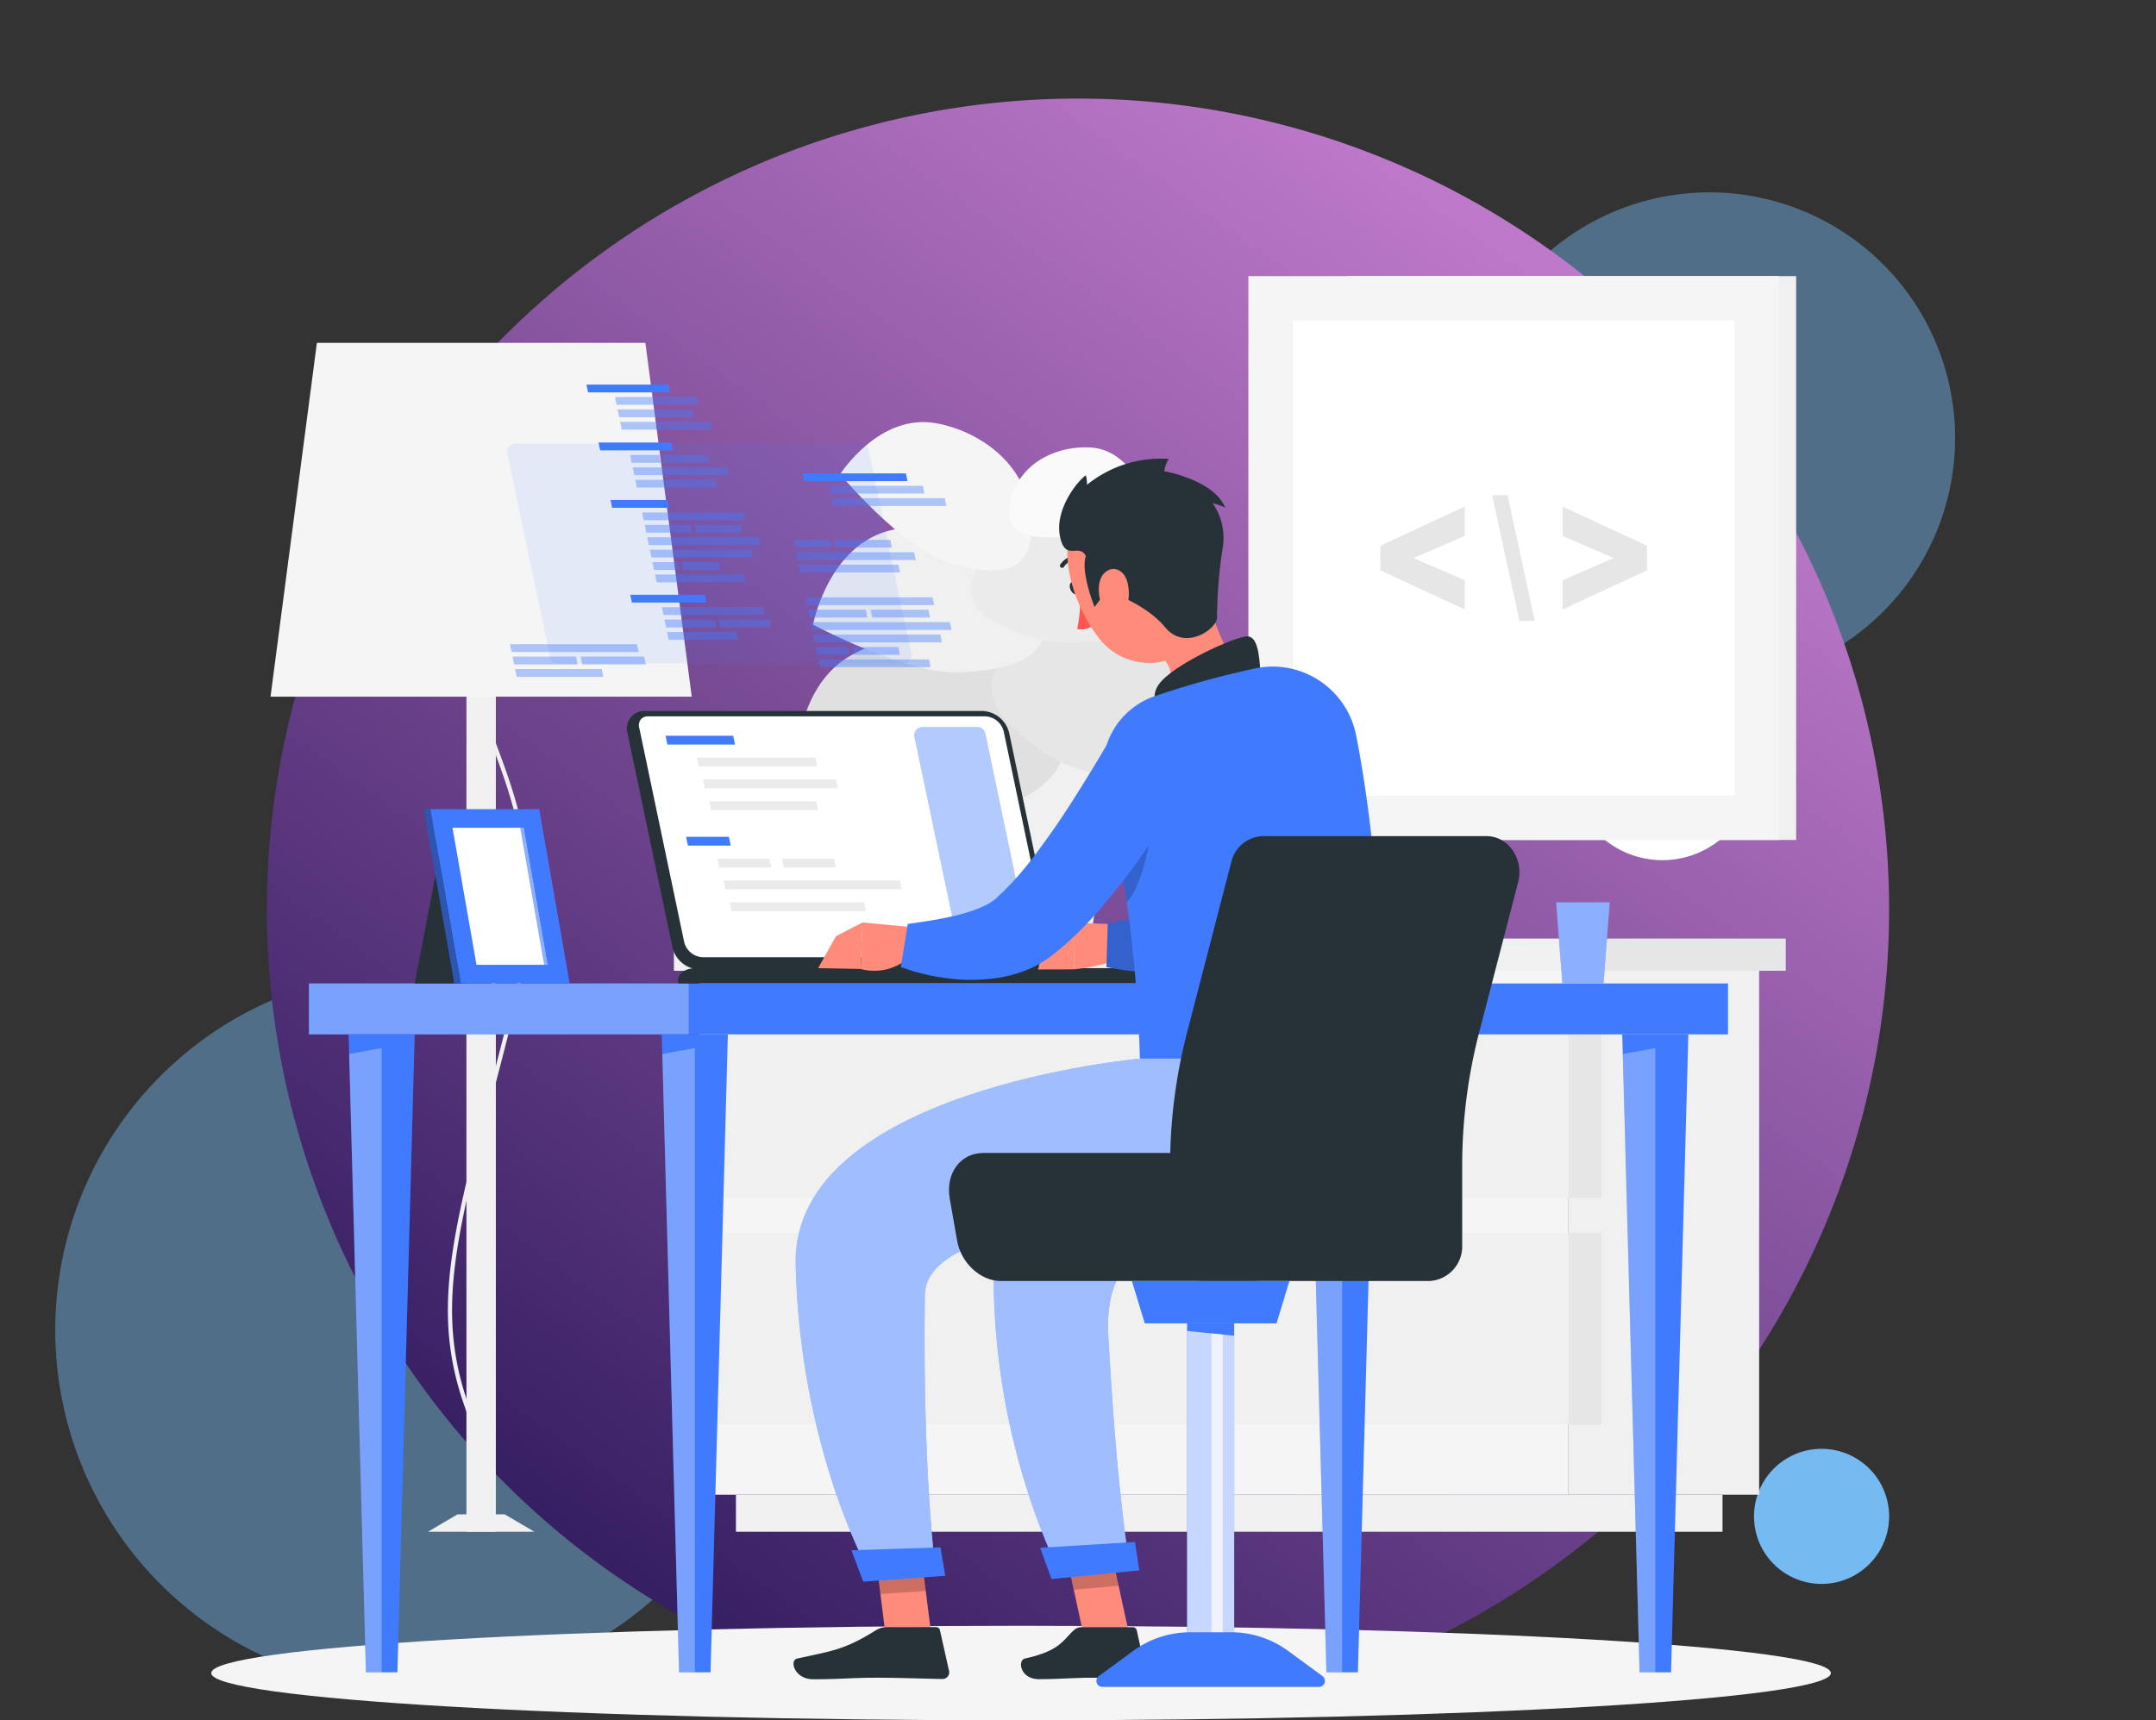 <svg xmlns="http://www.w3.org/2000/svg" xmlns:xlink="http://www.w3.org/1999/xlink" width="371.387" height="296.427" viewBox="0 0 371.387 296.427">
  <rect x="0" y="0" width="371.387" height="296.427" fill="#333333" stroke="none"/>
  <defs>
    <linearGradient id="linear-gradient" x1="0.814" y1="0.117" x2="0.236" y2="0.921" gradientUnits="objectBoundingBox">
      <stop offset="0" stop-color="#be79ca"/>
      <stop offset="1" stop-color="#371f63"/>
    </linearGradient>
    <clipPath id="clip-path">
      <path id="Unión_4" data-name="Unión 4" d="M128.744,296H25.413V237.072a139.784,139.784,0,0,1,0-160.735V0h174l-5.2,28.008a139.744,139.744,0,0,1-54.489,268.416Q134.182,296.425,128.744,296Z" transform="translate(-5980.414 -9017)" fill="#6e3dc6"/>
    </clipPath>
    <clipPath id="clip-path-2">
      <rect id="Rectángulo_402488" data-name="Rectángulo 402488" width="279" height="248.853" fill="none"/>
    </clipPath>
    <clipPath id="clip-path-3">
      <rect id="Rectángulo_402422" data-name="Rectángulo 402422" width="279" height="248.854" fill="none"/>
    </clipPath>
    <clipPath id="clip-path-6">
      <rect id="Rectángulo_402426" data-name="Rectángulo 402426" width="65.421" height="8.773" fill="none"/>
    </clipPath>
    <clipPath id="clip-path-8">
      <rect id="Rectángulo_402428" data-name="Rectángulo 402428" width="5.602" height="107.559" fill="none"/>
    </clipPath>
    <clipPath id="clip-path-15">
      <rect id="Rectángulo_402435" data-name="Rectángulo 402435" width="19.628" height="37.855" fill="none"/>
    </clipPath>
    <clipPath id="clip-path-16">
      <rect id="Rectángulo_402436" data-name="Rectángulo 402436" width="69.623" height="37.855" fill="none"/>
    </clipPath>
    <clipPath id="clip-path-17">
      <rect id="Rectángulo_402437" data-name="Rectángulo 402437" width="5.287" height="1.343" fill="none"/>
    </clipPath>
    <clipPath id="clip-path-18">
      <rect id="Rectángulo_402438" data-name="Rectángulo 402438" width="7.995" height="1.343" fill="none"/>
    </clipPath>
    <clipPath id="clip-path-19">
      <rect id="Rectángulo_402439" data-name="Rectángulo 402439" width="16.536" height="1.342" fill="none"/>
    </clipPath>
    <clipPath id="clip-path-20">
      <rect id="Rectángulo_402440" data-name="Rectángulo 402440" width="14.021" height="1.342" fill="none"/>
    </clipPath>
    <clipPath id="clip-path-21">
      <rect id="Rectángulo_402441" data-name="Rectángulo 402441" width="9.027" height="1.343" fill="none"/>
    </clipPath>
    <clipPath id="clip-path-22">
      <rect id="Rectángulo_402442" data-name="Rectángulo 402442" width="12.196" height="1.343" fill="none"/>
    </clipPath>
    <clipPath id="clip-path-24">
      <rect id="Rectángulo_402444" data-name="Rectángulo 402444" width="17.774" height="1.343" fill="none"/>
    </clipPath>
    <clipPath id="clip-path-25">
      <rect id="Rectángulo_402445" data-name="Rectángulo 402445" width="15.846" height="1.342" fill="none"/>
    </clipPath>
    <clipPath id="clip-path-26">
      <rect id="Rectángulo_402446" data-name="Rectángulo 402446" width="13.178" height="1.343" fill="none"/>
    </clipPath>
    <clipPath id="clip-path-27">
      <rect id="Rectángulo_402447" data-name="Rectángulo 402447" width="14.485" height="1.343" fill="none"/>
    </clipPath>
    <clipPath id="clip-path-28">
      <rect id="Rectángulo_402448" data-name="Rectángulo 402448" width="19.451" height="1.343" fill="none"/>
    </clipPath>
    <clipPath id="clip-path-29">
      <rect id="Rectángulo_402449" data-name="Rectángulo 402449" width="8.222" height="1.342" fill="none"/>
    </clipPath>
    <clipPath id="clip-path-32">
      <rect id="Rectángulo_402452" data-name="Rectángulo 402452" width="15.51" height="1.343" fill="none"/>
    </clipPath>
    <clipPath id="clip-path-33">
      <rect id="Rectángulo_402453" data-name="Rectángulo 402453" width="4.708" height="1.343" fill="none"/>
    </clipPath>
    <clipPath id="clip-path-34">
      <rect id="Rectángulo_402454" data-name="Rectángulo 402454" width="6.601" height="1.343" fill="none"/>
    </clipPath>
    <clipPath id="clip-path-36">
      <rect id="Rectángulo_402456" data-name="Rectángulo 402456" width="6.548" height="1.342" fill="none"/>
    </clipPath>
    <clipPath id="clip-path-37">
      <rect id="Rectángulo_402457" data-name="Rectángulo 402457" width="9.938" height="1.342" fill="none"/>
    </clipPath>
    <clipPath id="clip-path-38">
      <rect id="Rectángulo_402458" data-name="Rectángulo 402458" width="20.632" height="1.343" fill="none"/>
    </clipPath>
    <clipPath id="clip-path-39">
      <rect id="Rectángulo_402459" data-name="Rectángulo 402459" width="17.483" height="1.343" fill="none"/>
    </clipPath>
    <clipPath id="clip-path-40">
      <rect id="Rectángulo_402460" data-name="Rectángulo 402460" width="19.769" height="1.343" fill="none"/>
    </clipPath>
    <clipPath id="clip-path-41">
      <rect id="Rectángulo_402461" data-name="Rectángulo 402461" width="16.427" height="1.342" fill="none"/>
    </clipPath>
    <clipPath id="clip-path-42">
      <rect id="Rectángulo_402462" data-name="Rectángulo 402462" width="24.281" height="1.343" fill="none"/>
    </clipPath>
    <clipPath id="clip-path-43">
      <rect id="Rectángulo_402463" data-name="Rectángulo 402463" width="10.223" height="1.343" fill="none"/>
    </clipPath>
    <clipPath id="clip-path-45">
      <rect id="Rectángulo_402465" data-name="Rectángulo 402465" width="22.182" height="1.343" fill="none"/>
    </clipPath>
    <clipPath id="clip-path-46">
      <rect id="Rectángulo_402466" data-name="Rectángulo 402466" width="19.347" height="1.342" fill="none"/>
    </clipPath>
    <clipPath id="clip-path-47">
      <rect id="Rectángulo_402467" data-name="Rectángulo 402467" width="5.824" height="1.342" fill="none"/>
    </clipPath>
    <clipPath id="clip-path-48">
      <rect id="Rectángulo_402468" data-name="Rectángulo 402468" width="8.194" height="1.342" fill="none"/>
    </clipPath>
    <clipPath id="clip-path-50">
      <rect id="Rectángulo_402470" data-name="Rectángulo 402470" width="15.199" height="1.343" fill="none"/>
    </clipPath>
    <clipPath id="clip-path-51">
      <rect id="Rectángulo_402471" data-name="Rectángulo 402471" width="11.231" height="1.343" fill="none"/>
    </clipPath>
    <clipPath id="clip-path-54">
      <rect id="Rectángulo_402474" data-name="Rectángulo 402474" width="9.237" height="13.975" fill="none"/>
    </clipPath>
    <clipPath id="clip-path-55">
      <rect id="Rectángulo_402475" data-name="Rectángulo 402475" width="6.359" height="30.028" fill="none"/>
    </clipPath>
    <clipPath id="clip-path-56">
      <rect id="Rectángulo_402476" data-name="Rectángulo 402476" width="4.708" height="23.608" fill="none"/>
    </clipPath>
    <clipPath id="clip-path-58">
      <rect id="Rectángulo_402478" data-name="Rectángulo 402478" width="42.252" height="43.207" fill="none"/>
    </clipPath>
    <clipPath id="clip-path-59">
      <rect id="Rectángulo_402479" data-name="Rectángulo 402479" width="5.519" height="14.621" fill="none"/>
    </clipPath>
    <clipPath id="clip-path-60">
      <rect id="Rectángulo_402480" data-name="Rectángulo 402480" width="9.924" height="10.1" fill="none"/>
    </clipPath>
    <clipPath id="clip-path-61">
      <rect id="Rectángulo_402481" data-name="Rectángulo 402481" width="69.109" height="88.732" fill="none"/>
    </clipPath>
    <clipPath id="clip-path-62">
      <rect id="Rectángulo_402482" data-name="Rectángulo 402482" width="9.065" height="9.935" fill="none"/>
    </clipPath>
    <clipPath id="clip-path-63">
      <rect id="Rectángulo_402483" data-name="Rectángulo 402483" width="97.099" height="87.845" fill="none"/>
    </clipPath>
    <clipPath id="clip-path-64">
      <rect id="Rectángulo_402485" data-name="Rectángulo 402485" width="8.111" height="52.955" fill="none"/>
    </clipPath>
    <clipPath id="clip-path-65">
      <rect id="Rectángulo_402486" data-name="Rectángulo 402486" width="1.938" height="52.528" fill="none"/>
    </clipPath>
  </defs>
  <g id="Grupo_1102809" data-name="Grupo 1102809" transform="translate(-942.618 -11510.137)">
    <g id="Grupo_1102723" data-name="Grupo 1102723" transform="translate(0 3834.138)">
      <g id="Grupo_1101315" data-name="Grupo 1101315" transform="translate(13641.005 20302)">
        <path id="Trazado_145968" data-name="Trazado 145968" d="M61.939,0a61.939,61.939,0,1,0,61.939,61.939A61.939,61.939,0,0,0,61.939,0Z" transform="translate(-12688.868 -12458.757)" fill="#75baf1" opacity="0.444"/>
        <path id="Trazado_145969" data-name="Trazado 145969" d="M42.323,0A42.323,42.323,0,1,0,84.647,42.323,42.323,42.323,0,0,0,42.323,0Z" transform="translate(-12446.252 -12592.855)" fill="#75baf1" opacity="0.444"/>
        <rect id="Rectángulo_34812" data-name="Rectángulo 34812" width="371.387" height="278.54" transform="translate(-12698.387 -12608.565)" fill="none"/>
        <path id="Trazado_145967" data-name="Trazado 145967" d="M139.721,0A139.72,139.72,0,1,0,279.441,139.72,139.721,139.721,0,0,0,139.721,0Z" transform="translate(-12652.414 -12609.016)" fill="url(#linear-gradient)"/>
        <path id="Trazado_145971" data-name="Trazado 145971" d="M11.637,0A11.637,11.637,0,1,0,23.273,11.637,11.637,11.637,0,0,0,11.637,0Z" transform="translate(-12396.246 -12376.358)" fill="#75baf1"/>
        <path id="Elipse_4044" data-name="Elipse 4044" d="M15.781,4.265A11.516,11.516,0,1,1,4.265,15.781,11.529,11.529,0,0,1,15.781,4.265m0-4.265A15.781,15.781,0,1,0,31.562,15.781,15.781,15.781,0,0,0,15.781,0Z" transform="translate(-12427.809 -12509.35)" fill="#fff"/>
      </g>
      <g id="Grupo_1102267" data-name="Grupo 1102267" transform="translate(979.001 7723.573)">
        <g id="Grupo_1102266" data-name="Grupo 1102266" clip-path="url(#clip-path-2)">
          <rect id="Rectángulo_402409" data-name="Rectángulo 402409" width="32.846" height="90.276" transform="translate(233.795 119.699)" fill="#f0f0f0"/>
          <rect id="Rectángulo_402410" data-name="Rectángulo 402410" width="169.947" height="6.384" transform="translate(90.387 209.975)" fill="#f0f0f0"/>
          <rect id="Rectángulo_402411" data-name="Rectángulo 402411" width="149.715" height="90.276" transform="translate(84.08 119.699)" fill="#f5f5f5"/>
          <rect id="Rectángulo_402412" data-name="Rectángulo 402412" width="150.29" height="33.043" transform="translate(84.08 125.81)" fill="#f0f0f0"/>
          <rect id="Rectángulo_402413" data-name="Rectángulo 402413" width="150.29" height="33.043" transform="translate(84.08 164.879)" fill="#f0f0f0"/>
          <rect id="Rectángulo_402414" data-name="Rectángulo 402414" width="5.682" height="33.043" transform="translate(233.795 125.81)" fill="#e6e6e6"/>
          <rect id="Rectángulo_402415" data-name="Rectángulo 402415" width="5.682" height="33.043" transform="translate(233.795 164.879)" fill="#e6e6e6"/>
          <rect id="Rectángulo_402416" data-name="Rectángulo 402416" width="154.091" height="5.554" transform="translate(79.704 114.145)" fill="#f0f0f0"/>
          <rect id="Rectángulo_402417" data-name="Rectángulo 402417" width="37.436" height="5.554" transform="translate(233.795 114.145)" fill="#e6e6e6"/>
          <rect id="Rectángulo_402418" data-name="Rectángulo 402418" width="77.296" height="97.161" transform="translate(195.722)" fill="#f0f0f0"/>
          <rect id="Rectángulo_402419" data-name="Rectángulo 402419" width="91.397" height="97.161" transform="translate(178.659)" fill="#f5f5f5"/>
          <rect id="Rectángulo_402420" data-name="Rectángulo 402420" width="76.084" height="81.848" transform="translate(186.316 7.656)" fill="#fff"/>
          <path id="Trazado_876692" data-name="Trazado 876692" d="M323.541,72.922l14.541-6.741V61.939l-14.541-6.752v5.076l8.837,3.806-8.837,3.808Z" transform="translate(-90.758 -15.481)" fill="#e6e6e6"/>
          <path id="Trazado_876693" data-name="Trazado 876693" d="M309.327,52.466H306.67l4.708,21.665h2.632Z" transform="translate(-86.026 -14.717)" fill="#e6e6e6"/>
          <path id="Trazado_876694" data-name="Trazado 876694" d="M294.453,67.877l-8.837-3.808,8.837-3.807V55.187l-14.541,6.752v4.242l14.541,6.741Z" transform="translate(-78.52 -15.481)" fill="#e6e6e6"/>
          <rect id="Rectángulo_402421" data-name="Rectángulo 402421" width="5.067" height="164.888" transform="translate(43.963 51.47)" fill="#f0f0f0"/>
          <g id="Grupo_1102086" data-name="Grupo 1102086" transform="translate(0 -0.001)">
            <g id="Grupo_1102085" data-name="Grupo 1102085" clip-path="url(#clip-path-3)">
              <path id="Trazado_876695" data-name="Trazado 876695" d="M58.806,238.4l-.137-.707a4.013,4.013,0,0,0,2.393-2.094c1.317-2.333,2.118-7.3-1.545-17.722-5.643-16.054-2.275-29.01,4.436-54.823,1.168-4.5,2.494-9.592,3.869-15.093,5.157-20.626.386-33.42-3.446-43.7C61.4,96.285,59.05,89.981,62.058,82.68l.664.274c-2.9,7.04-.594,13.226,2.328,21.059,3.867,10.373,8.68,23.282,3.47,44.124-1.376,5.5-2.7,10.6-3.871,15.1-6.674,25.671-10.024,38.556-4.453,54.4,3.766,10.717,2.879,15.895,1.471,18.352a4.681,4.681,0,0,1-2.861,2.41" transform="translate(-15.894 -23.192)" fill="#f0f0f0"/>
              <path id="Trazado_876696" data-name="Trazado 876696" d="M51.881,299.543H70.218l-5.1-3h-8.14Z" transform="translate(-14.553 -83.183)" fill="#f0f0f0"/>
              <path id="Trazado_876697" data-name="Trazado 876697" d="M14.2,76.952H86.757l-7.984-60.97H22.188Z" transform="translate(-3.984 -4.482)" fill="#f5f5f5"/>
              <path id="Trazado_876698" data-name="Trazado 876698" d="M163.768,114.692H202.5l-5.1,31.626H168.867Z" transform="translate(-45.94 -32.172)" fill="#f0f0f0"/>
              <path id="Trazado_876699" data-name="Trazado 876699" d="M172.626,116.944c10.561-3.823,18.653-9.563,9.6-21.177S159.15,84.2,149.7,89.342c-12.046,6.554-9.631,25.508-9.631,25.508s22,5.917,32.557,2.094" transform="translate(-39.236 -24.134)" fill="#e0e0e0"/>
              <path id="Trazado_876700" data-name="Trazado 876700" d="M196.052,105.609c-8.082-5.5-13.811-11.873-4.434-18.591s20.937-3.274,27.886,2.968c8.857,7.957,3.746,21.923,3.746,21.923s-19.115-.8-27.2-6.3" transform="translate(-52.391 -23.382)" fill="#e6e6e6"/>
              <path id="Trazado_876701" data-name="Trazado 876701" d="M169.856,85.118c9.454-.573,17.382-3.039,12.905-13.28s-15.807-13.1-24.685-11.35c-11.317,2.235-13.984,16.394-13.984,16.394s16.309,8.809,25.763,8.235" transform="translate(-40.42 -16.832)" fill="#f0f0f0"/>
              <path id="Trazado_876702" data-name="Trazado 876702" d="M192.317,78.539c-7.864-2.528-14.029-6.325-8.034-14.01s16.188-7.655,23.311-4.254c9.079,4.335,8.271,16.875,8.271,16.875s-15.685,3.918-23.549,1.389" transform="translate(-51.02 -16.295)" fill="#ebebeb"/>
              <path id="Trazado_876703" data-name="Trazado 876703" d="M168.8,58.933c7.845,2.587,15.064,3.148,14.742-6.594S174.963,36.621,167.2,35.175c-9.89-1.843-16.621,8.769-16.621,8.769s10.371,12.4,18.216,14.988" transform="translate(-42.241 -9.806)" fill="#f5f5f5"/>
              <path id="Trazado_876704" data-name="Trazado 876704" d="M200.059,56.448c-5.616.383-10.476-.466-8.619-6.843s8.318-8.927,13.684-8.571c6.841.454,9.491,8.6,9.491,8.6s-8.941,6.435-14.557,6.818" transform="translate(-53.589 -11.501)" fill="#fafafa"/>
            </g>
          </g>
          <g id="Grupo_1102088" data-name="Grupo 1102088" transform="translate(0 -0.001)">
            <g id="Grupo_1102087" data-name="Grupo 1102087" clip-path="url(#clip-path-3)">
              <path id="Trazado_876705" data-name="Trazado 876705" d="M279,331.378c0,4.5-62.456,8.147-139.5,8.147S0,335.877,0,331.378s62.456-8.147,139.5-8.147S279,326.879,279,331.378" transform="translate(0 -90.671)" fill="#f5f5f5"/>
            </g>
          </g>
          <rect id="Rectángulo_402424" data-name="Rectángulo 402424" width="244.447" height="8.773" transform="translate(16.835 121.881)" fill="#407bff"/>
          <g id="Grupo_1102093" data-name="Grupo 1102093" transform="translate(0 -0.001)">
            <g id="Grupo_1102092" data-name="Grupo 1102092" clip-path="url(#clip-path-3)">
              <g id="Grupo_1102091" data-name="Grupo 1102091" transform="translate(16.835 121.882)" opacity="0.3">
                <g id="Grupo_1102090" data-name="Grupo 1102090">
                  <g id="Grupo_1102089" data-name="Grupo 1102089" clip-path="url(#clip-path-6)">
                    <rect id="Rectángulo_402425" data-name="Rectángulo 402425" width="65.421" height="8.773" transform="translate(0)" fill="#fff"/>
                  </g>
                </g>
              </g>
            </g>
          </g>
          <path id="Trazado_876706" data-name="Trazado 876706" d="M113.562,181.594h-5.694l2.982,109.921h5.423l2.982-109.921Z" transform="translate(-30.259 -50.94)" fill="#407bff"/>
          <g id="Grupo_1102098" data-name="Grupo 1102098" transform="translate(0 -0.001)">
            <g id="Grupo_1102097" data-name="Grupo 1102097" clip-path="url(#clip-path-3)">
              <g id="Grupo_1102096" data-name="Grupo 1102096" transform="translate(77.701 133.016)" opacity="0.3">
                <g id="Grupo_1102095" data-name="Grupo 1102095">
                  <g id="Grupo_1102094" data-name="Grupo 1102094" clip-path="url(#clip-path-8)">
                    <path id="Trazado_876707" data-name="Trazado 876707" d="M110.886,292.435H113.6V184.877L108,185.9Z" transform="translate(-107.996 -184.876)" fill="#fff"/>
                  </g>
                </g>
              </g>
            </g>
          </g>
          <path id="Trazado_876708" data-name="Trazado 876708" d="M38.588,181.594H32.894l2.982,109.921H41.3l2.982-109.921Z" transform="translate(-9.227 -50.94)" fill="#407bff"/>
          <g id="Grupo_1102103" data-name="Grupo 1102103" transform="translate(0 -0.001)">
            <g id="Grupo_1102102" data-name="Grupo 1102102" clip-path="url(#clip-path-3)">
              <g id="Grupo_1102101" data-name="Grupo 1102101" transform="translate(23.759 133.016)" opacity="0.3">
                <g id="Grupo_1102100" data-name="Grupo 1102100">
                  <g id="Grupo_1102099" data-name="Grupo 1102099" clip-path="url(#clip-path-8)">
                    <path id="Trazado_876709" data-name="Trazado 876709" d="M35.912,292.435h2.712V184.877l-5.6,1.024Z" transform="translate(-33.022 -184.876)" fill="#fff"/>
                  </g>
                </g>
              </g>
            </g>
          </g>
          <path id="Trazado_876710" data-name="Trazado 876710" d="M343.523,181.594h-5.694l2.982,109.921h5.423l2.982-109.921Z" transform="translate(-94.767 -50.94)" fill="#407bff"/>
          <g id="Grupo_1102108" data-name="Grupo 1102108" transform="translate(0 -0.001)">
            <g id="Grupo_1102107" data-name="Grupo 1102107" clip-path="url(#clip-path-3)">
              <g id="Grupo_1102106" data-name="Grupo 1102106" transform="translate(243.155 133.016)" opacity="0.3">
                <g id="Grupo_1102105" data-name="Grupo 1102105">
                  <g id="Grupo_1102104" data-name="Grupo 1102104" clip-path="url(#clip-path-8)">
                    <path id="Trazado_876711" data-name="Trazado 876711" d="M340.847,292.435h2.712V184.877l-5.6,1.024Z" transform="translate(-337.957 -184.876)" fill="#fff"/>
                  </g>
                </g>
              </g>
            </g>
          </g>
          <path id="Trazado_876712" data-name="Trazado 876712" d="M268.55,181.594h-5.694l2.982,109.921h5.423l2.982-109.921Z" transform="translate(-73.735 -50.94)" fill="#407bff"/>
          <g id="Grupo_1102239" data-name="Grupo 1102239" transform="translate(0 -0.001)">
            <g id="Grupo_1102238" data-name="Grupo 1102238" clip-path="url(#clip-path-3)">
              <g id="Grupo_1102111" data-name="Grupo 1102111" transform="translate(189.213 133.016)" opacity="0.3">
                <g id="Grupo_1102110" data-name="Grupo 1102110">
                  <g id="Grupo_1102109" data-name="Grupo 1102109" clip-path="url(#clip-path-8)">
                    <path id="Trazado_876713" data-name="Trazado 876713" d="M265.874,292.435h2.712V184.877l-5.6,1.024Z" transform="translate(-262.984 -184.876)" fill="#fff"/>
                  </g>
                </g>
              </g>
              <path id="Trazado_876714" data-name="Trazado 876714" d="M160.793,104.145H102.633a3,3,0,0,0-3,3.8l7.746,36.945a4.946,4.946,0,0,0,4.592,3.8H170.13a3,3,0,0,0,3-3.8l-7.746-36.945a4.946,4.946,0,0,0-4.592-3.8" transform="translate(-27.926 -29.214)" fill="#263238"/>
              <path id="Trazado_876715" data-name="Trazado 876715" d="M113.31,146.936a3.443,3.443,0,0,1-3.105-2.589L102.458,107.4a1.692,1.692,0,0,1,.269-1.441,1.553,1.553,0,0,1,1.245-.525h58.159a3.446,3.446,0,0,1,3.107,2.589l7.745,36.945a1.7,1.7,0,0,1-.269,1.441,1.537,1.537,0,0,1-1.245.525Z" transform="translate(-28.727 -29.576)" fill="#fff"/>
              <g id="Grupo_1102114" data-name="Grupo 1102114" transform="translate(121.095 77.683)" opacity="0.4">
                <g id="Grupo_1102113" data-name="Grupo 1102113">
                  <g id="Grupo_1102112" data-name="Grupo 1102112" clip-path="url(#clip-path-15)">
                    <path id="Trazado_876716" data-name="Trazado 876716" d="M175.678,144.69l-7.339-35a1.426,1.426,0,0,1,1.4-1.718h9.437a1.426,1.426,0,0,1,1.4,1.133l7.339,35a1.426,1.426,0,0,1-1.4,1.718h-9.437a1.425,1.425,0,0,1-1.4-1.133" transform="translate(-168.308 -107.969)" fill="#407bff"/>
                  </g>
                </g>
              </g>
              <path id="Trazado_876717" data-name="Trazado 876717" d="M109.088,111.6l-.318-1.518h11.655l.318,1.518Z" transform="translate(-30.512 -30.878)" fill="#407bff"/>
              <path id="Trazado_876718" data-name="Trazado 876718" d="M116.565,116.831l-.318-1.518h20.43l.319,1.518Z" transform="translate(-32.609 -32.347)" fill="#ebebeb"/>
              <path id="Trazado_876719" data-name="Trazado 876719" d="M118.061,122.066l-.318-1.518h22.9l.318,1.518Z" transform="translate(-33.029 -33.815)" fill="#ebebeb"/>
              <path id="Trazado_876720" data-name="Trazado 876720" d="M119.556,127.3l-.318-1.518h18.437l.319,1.518Z" transform="translate(-33.448 -35.283)" fill="#ebebeb"/>
              <path id="Trazado_876721" data-name="Trazado 876721" d="M114.01,135.794l-.319-1.518h7.373l.318,1.518Z" transform="translate(-31.892 -37.666)" fill="#407bff"/>
              <path id="Trazado_876722" data-name="Trazado 876722" d="M121.487,141.028l-.318-1.518h8.983l.318,1.518Z" transform="translate(-33.99 -39.134)" fill="#ebebeb"/>
              <path id="Trazado_876723" data-name="Trazado 876723" d="M136.963,141.028l-.318-1.518h8.983l.318,1.518Z" transform="translate(-38.331 -39.134)" fill="#ebebeb"/>
              <path id="Trazado_876724" data-name="Trazado 876724" d="M122.983,146.262l-.318-1.518h30.363l.318,1.518Z" transform="translate(-34.409 -40.602)" fill="#ebebeb"/>
              <path id="Trazado_876725" data-name="Trazado 876725" d="M124.478,151.5l-.318-1.518h23.15l.319,1.518Z" transform="translate(-34.829 -42.071)" fill="#ebebeb"/>
              <path id="Trazado_876726" data-name="Trazado 876726" d="M191.371,165.737H114.843c-2.087,0-3.438,1.186-3,2.636h84.12c-.437-1.45-2.5-2.636-4.592-2.636" transform="translate(-31.351 -46.491)" fill="#263238"/>
              <g id="Grupo_1102117" data-name="Grupo 1102117" transform="translate(50.978 28.868)" opacity="0.1">
                <g id="Grupo_1102116" data-name="Grupo 1102116">
                  <g id="Grupo_1102115" data-name="Grupo 1102115" clip-path="url(#clip-path-16)">
                    <path id="Trazado_876727" data-name="Trazado 876727" d="M78.223,76.844l-7.339-35a1.426,1.426,0,0,1,1.4-1.718h59.432a1.425,1.425,0,0,1,1.4,1.132l7.339,35a1.425,1.425,0,0,1-1.4,1.718H79.618a1.425,1.425,0,0,1-1.4-1.133" transform="translate(-70.853 -40.122)" fill="#407bff"/>
                  </g>
                </g>
              </g>
              <path id="Trazado_876728" data-name="Trazado 876728" d="M105.485,41.2H93.011l-.28-1.343h12.474Z" transform="translate(-26.013 -11.181)" fill="#407bff"/>
              <g id="Grupo_1102120" data-name="Grupo 1102120" transform="translate(72.157 30.82)" opacity="0.4">
                <g id="Grupo_1102119" data-name="Grupo 1102119">
                  <g id="Grupo_1102118" data-name="Grupo 1102118" clip-path="url(#clip-path-17)">
                    <path id="Trazado_876729" data-name="Trazado 876729" d="M105.577,44.177H100.57l-.28-1.343H105.3Z" transform="translate(-100.29 -42.835)" fill="#407bff"/>
                  </g>
                </g>
              </g>
              <g id="Grupo_1102123" data-name="Grupo 1102123" transform="translate(77.781 30.82)" opacity="0.4">
                <g id="Grupo_1102122" data-name="Grupo 1102122">
                  <g id="Grupo_1102121" data-name="Grupo 1102121" clip-path="url(#clip-path-18)">
                    <path id="Trazado_876730" data-name="Trazado 876730" d="M116.1,44.177h-7.715l-.28-1.343h7.715Z" transform="translate(-108.107 -42.835)" fill="#407bff"/>
                  </g>
                </g>
              </g>
              <g id="Grupo_1102126" data-name="Grupo 1102126" transform="translate(72.603 32.96)" opacity="0.4">
                <g id="Grupo_1102125" data-name="Grupo 1102125">
                  <g id="Grupo_1102124" data-name="Grupo 1102124" clip-path="url(#clip-path-19)">
                    <path id="Trazado_876731" data-name="Trazado 876731" d="M117.446,47.152H101.19l-.28-1.343h16.256Z" transform="translate(-100.91 -45.81)" fill="#407bff"/>
                  </g>
                </g>
              </g>
              <g id="Grupo_1102129" data-name="Grupo 1102129" transform="translate(73.049 35.101)" opacity="0.4">
                <g id="Grupo_1102128" data-name="Grupo 1102128">
                  <g id="Grupo_1102127" data-name="Grupo 1102127" clip-path="url(#clip-path-20)">
                    <path id="Trazado_876732" data-name="Trazado 876732" d="M115.551,50.127H101.81l-.28-1.343h13.741Z" transform="translate(-101.53 -48.785)" fill="#407bff"/>
                  </g>
                </g>
              </g>
              <g id="Grupo_1102132" data-name="Grupo 1102132" transform="translate(87.439 59.188)" opacity="0.4">
                <g id="Grupo_1102131" data-name="Grupo 1102131">
                  <g id="Grupo_1102130" data-name="Grupo 1102130" clip-path="url(#clip-path-21)">
                    <path id="Trazado_876733" data-name="Trazado 876733" d="M130.277,82.264H121.53l.28,1.343h8.747Z" transform="translate(-121.53 -82.264)" fill="#407bff"/>
                  </g>
                </g>
              </g>
              <path id="Trazado_876734" data-name="Trazado 876734" d="M113.423,77.657H100.611l-.28-1.343h12.812Z" transform="translate(-28.144 -21.407)" fill="#407bff"/>
              <g id="Grupo_1102135" data-name="Grupo 1102135" transform="translate(78.517 61.329)" opacity="0.4">
                <g id="Grupo_1102134" data-name="Grupo 1102134">
                  <g id="Grupo_1102133" data-name="Grupo 1102133" clip-path="url(#clip-path-22)">
                    <path id="Trazado_876735" data-name="Trazado 876735" d="M121.046,85.239H109.13l.28,1.343h11.916Z" transform="translate(-109.13 -85.239)" fill="#407bff"/>
                  </g>
                </g>
              </g>
              <g id="Grupo_1102138" data-name="Grupo 1102138" transform="translate(78.071 59.188)" opacity="0.4">
                <g id="Grupo_1102137" data-name="Grupo 1102137">
                  <g id="Grupo_1102136" data-name="Grupo 1102136" clip-path="url(#clip-path-21)">
                    <path id="Trazado_876736" data-name="Trazado 876736" d="M117.257,82.264h-8.747l.28,1.343h8.747Z" transform="translate(-108.51 -82.264)" fill="#407bff"/>
                  </g>
                </g>
              </g>
              <g id="Grupo_1102141" data-name="Grupo 1102141" transform="translate(77.625 57.048)" opacity="0.4">
                <g id="Grupo_1102140" data-name="Grupo 1102140">
                  <g id="Grupo_1102139" data-name="Grupo 1102139" clip-path="url(#clip-path-24)">
                    <path id="Trazado_876737" data-name="Trazado 876737" d="M125.384,79.289H107.89l.28,1.343h17.494Z" transform="translate(-107.89 -79.289)" fill="#407bff"/>
                  </g>
                </g>
              </g>
              <path id="Trazado_876738" data-name="Trazado 876738" d="M104.237,27.325H90.118l-.28-1.343h14.119Z" transform="translate(-25.201 -7.288)" fill="#407bff"/>
              <g id="Grupo_1102144" data-name="Grupo 1102144" transform="translate(70.437 25.116)" opacity="0.4">
                <g id="Grupo_1102143" data-name="Grupo 1102143">
                  <g id="Grupo_1102142" data-name="Grupo 1102142" clip-path="url(#clip-path-25)">
                    <path id="Trazado_876739" data-name="Trazado 876739" d="M113.466,34.907H97.9l.28,1.343h15.566Z" transform="translate(-97.9 -34.907)" fill="#407bff"/>
                  </g>
                </g>
              </g>
              <g id="Grupo_1102147" data-name="Grupo 1102147" transform="translate(69.991 22.975)" opacity="0.4">
                <g id="Grupo_1102146" data-name="Grupo 1102146">
                  <g id="Grupo_1102145" data-name="Grupo 1102145" clip-path="url(#clip-path-26)">
                    <path id="Trazado_876740" data-name="Trazado 876740" d="M110.177,31.932H97.28l.28,1.343h12.9Z" transform="translate(-97.28 -31.932)" fill="#407bff"/>
                  </g>
                </g>
              </g>
              <g id="Grupo_1102150" data-name="Grupo 1102150" transform="translate(69.545 20.835)" opacity="0.4">
                <g id="Grupo_1102149" data-name="Grupo 1102149">
                  <g id="Grupo_1102148" data-name="Grupo 1102148" clip-path="url(#clip-path-27)">
                    <path id="Trazado_876741" data-name="Trazado 876741" d="M110.864,28.957H96.66l.28,1.343h14.2Z" transform="translate(-96.659 -28.957)" fill="#407bff"/>
                  </g>
                </g>
              </g>
              <path id="Trazado_876742" data-name="Trazado 876742" d="M105.691,54.967h-9.81L95.6,53.625h9.809Z" transform="translate(-26.818 -15.042)" fill="#407bff"/>
              <g id="Grupo_1102153" data-name="Grupo 1102153" transform="translate(75.114 45.004)" opacity="0.4">
                <g id="Grupo_1102152" data-name="Grupo 1102152">
                  <g id="Grupo_1102151" data-name="Grupo 1102151" clip-path="url(#clip-path-28)">
                    <path id="Trazado_876743" data-name="Trazado 876743" d="M123.571,62.549H104.4l.28,1.343h19.171Z" transform="translate(-104.4 -62.549)" fill="#407bff"/>
                  </g>
                </g>
              </g>
              <g id="Grupo_1102156" data-name="Grupo 1102156" transform="translate(74.668 42.864)" opacity="0.4">
                <g id="Grupo_1102155" data-name="Grupo 1102155">
                  <g id="Grupo_1102154" data-name="Grupo 1102154" clip-path="url(#clip-path-29)">
                    <path id="Trazado_876744" data-name="Trazado 876744" d="M111.722,59.575h-7.942l.28,1.343H112Z" transform="translate(-103.78 -59.575)" fill="#407bff"/>
                  </g>
                </g>
              </g>
              <g id="Grupo_1102159" data-name="Grupo 1102159" transform="translate(83.287 42.864)" opacity="0.4">
                <g id="Grupo_1102158" data-name="Grupo 1102158">
                  <g id="Grupo_1102157" data-name="Grupo 1102157" clip-path="url(#clip-path-29)">
                    <path id="Trazado_876745" data-name="Trazado 876745" d="M123.7,59.575h-7.942l.28,1.343h7.942Z" transform="translate(-115.76 -59.575)" fill="#407bff"/>
                  </g>
                </g>
              </g>
              <g id="Grupo_1102162" data-name="Grupo 1102162" transform="translate(74.222 40.723)" opacity="0.4">
                <g id="Grupo_1102161" data-name="Grupo 1102161">
                  <g id="Grupo_1102160" data-name="Grupo 1102160" clip-path="url(#clip-path-24)">
                    <path id="Trazado_876746" data-name="Trazado 876746" d="M120.654,56.6H103.16l.28,1.343h17.494Z" transform="translate(-103.16 -56.6)" fill="#407bff"/>
                  </g>
                </g>
              </g>
              <g id="Grupo_1102165" data-name="Grupo 1102165" transform="translate(76.452 51.425)" opacity="0.4">
                <g id="Grupo_1102164" data-name="Grupo 1102164">
                  <g id="Grupo_1102163" data-name="Grupo 1102163" clip-path="url(#clip-path-32)">
                    <path id="Trazado_876747" data-name="Trazado 876747" d="M121.49,71.474H106.261l.28,1.343H121.77Z" transform="translate(-106.26 -71.474)" fill="#407bff"/>
                  </g>
                </g>
              </g>
              <g id="Grupo_1102168" data-name="Grupo 1102168" transform="translate(76.006 49.285)" opacity="0.4">
                <g id="Grupo_1102167" data-name="Grupo 1102167">
                  <g id="Grupo_1102166" data-name="Grupo 1102166" clip-path="url(#clip-path-33)">
                    <path id="Trazado_876748" data-name="Trazado 876748" d="M110.069,68.5H105.64l.28,1.343h4.428Z" transform="translate(-105.64 -68.499)" fill="#407bff"/>
                  </g>
                </g>
              </g>
              <g id="Grupo_1102171" data-name="Grupo 1102171" transform="translate(81.045 49.285)" opacity="0.4">
                <g id="Grupo_1102170" data-name="Grupo 1102170">
                  <g id="Grupo_1102169" data-name="Grupo 1102169" clip-path="url(#clip-path-34)">
                    <path id="Trazado_876749" data-name="Trazado 876749" d="M118.965,68.5h-6.321l.28,1.343h6.321Z" transform="translate(-112.643 -68.499)" fill="#407bff"/>
                  </g>
                </g>
              </g>
              <g id="Grupo_1102174" data-name="Grupo 1102174" transform="translate(75.56 47.144)" opacity="0.4">
                <g id="Grupo_1102173" data-name="Grupo 1102173">
                  <g id="Grupo_1102172" data-name="Grupo 1102172" clip-path="url(#clip-path-24)">
                    <path id="Trazado_876750" data-name="Trazado 876750" d="M122.515,65.524H105.02l.28,1.343h17.494Z" transform="translate(-105.02 -65.524)" fill="#407bff"/>
                  </g>
                </g>
              </g>
              <g id="Grupo_1102177" data-name="Grupo 1102177" transform="translate(100.29 45.444)" opacity="0.4">
                <g id="Grupo_1102176" data-name="Grupo 1102176">
                  <g id="Grupo_1102175" data-name="Grupo 1102175" clip-path="url(#clip-path-36)">
                    <path id="Trazado_876751" data-name="Trazado 876751" d="M145.94,64.5h-6.269l-.28-1.343h6.269Z" transform="translate(-139.392 -63.161)" fill="#407bff"/>
                  </g>
                </g>
              </g>
              <g id="Grupo_1102180" data-name="Grupo 1102180" transform="translate(107.332 45.444)" opacity="0.4">
                <g id="Grupo_1102179" data-name="Grupo 1102179">
                  <g id="Grupo_1102178" data-name="Grupo 1102178" clip-path="url(#clip-path-37)">
                    <path id="Trazado_876752" data-name="Trazado 876752" d="M159.117,64.5h-9.658l-.28-1.343h9.658Z" transform="translate(-149.179 -63.161)" fill="#407bff"/>
                  </g>
                </g>
              </g>
              <g id="Grupo_1102183" data-name="Grupo 1102183" transform="translate(100.736 47.584)" opacity="0.4">
                <g id="Grupo_1102182" data-name="Grupo 1102182">
                  <g id="Grupo_1102181" data-name="Grupo 1102181" clip-path="url(#clip-path-38)">
                    <path id="Trazado_876753" data-name="Trazado 876753" d="M160.644,67.478H140.292l-.28-1.343h20.352Z" transform="translate(-140.012 -66.135)" fill="#407bff"/>
                  </g>
                </g>
              </g>
              <g id="Grupo_1102186" data-name="Grupo 1102186" transform="translate(101.182 49.724)" opacity="0.4">
                <g id="Grupo_1102185" data-name="Grupo 1102185">
                  <g id="Grupo_1102184" data-name="Grupo 1102184" clip-path="url(#clip-path-39)">
                    <path id="Trazado_876754" data-name="Trazado 876754" d="M158.116,70.452h-17.2l-.28-1.343h17.2Z" transform="translate(-140.632 -69.11)" fill="#407bff"/>
                  </g>
                </g>
              </g>
              <g id="Grupo_1102189" data-name="Grupo 1102189" transform="translate(106.88 38.27)" opacity="0.4">
                <g id="Grupo_1102188" data-name="Grupo 1102188">
                  <g id="Grupo_1102187" data-name="Grupo 1102187" clip-path="url(#clip-path-40)">
                    <path id="Trazado_876755" data-name="Trazado 876755" d="M168.039,53.19H148.551l.28,1.343h19.489Z" transform="translate(-148.551 -53.19)" fill="#407bff"/>
                  </g>
                </g>
              </g>
              <g id="Grupo_1102192" data-name="Grupo 1102192" transform="translate(106.434 36.13)" opacity="0.4">
                <g id="Grupo_1102191" data-name="Grupo 1102191">
                  <g id="Grupo_1102190" data-name="Grupo 1102190" clip-path="url(#clip-path-41)">
                    <path id="Trazado_876756" data-name="Trazado 876756" d="M164.078,50.216H147.931l.28,1.343h16.147Z" transform="translate(-147.931 -50.216)" fill="#407bff"/>
                  </g>
                </g>
              </g>
              <path id="Trazado_876757" data-name="Trazado 876757" d="M159.382,47.241H141.6l.28,1.343h17.784Z" transform="translate(-39.721 -13.251)" fill="#407bff"/>
              <g id="Grupo_1102195" data-name="Grupo 1102195" transform="translate(103.247 59.628)" opacity="0.4">
                <g id="Grupo_1102194" data-name="Grupo 1102194">
                  <g id="Grupo_1102193" data-name="Grupo 1102193" clip-path="url(#clip-path-42)">
                    <path id="Trazado_876758" data-name="Trazado 876758" d="M167.5,82.875h-24l.28,1.343h24Z" transform="translate(-143.502 -82.875)" fill="#407bff"/>
                  </g>
                </g>
              </g>
              <g id="Grupo_1102198" data-name="Grupo 1102198" transform="translate(102.801 57.487)" opacity="0.4">
                <g id="Grupo_1102197" data-name="Grupo 1102197">
                  <g id="Grupo_1102196" data-name="Grupo 1102196" clip-path="url(#clip-path-43)">
                    <path id="Trazado_876759" data-name="Trazado 876759" d="M152.825,79.9h-9.943l.28,1.343H153.1Z" transform="translate(-142.882 -79.9)" fill="#407bff"/>
                  </g>
                </g>
              </g>
              <g id="Grupo_1102201" data-name="Grupo 1102201" transform="translate(113.592 57.487)" opacity="0.4">
                <g id="Grupo_1102200" data-name="Grupo 1102200">
                  <g id="Grupo_1102199" data-name="Grupo 1102199" clip-path="url(#clip-path-43)">
                    <path id="Trazado_876760" data-name="Trazado 876760" d="M167.823,79.9H157.88l.28,1.343H168.1Z" transform="translate(-157.88 -79.9)" fill="#407bff"/>
                  </g>
                </g>
              </g>
              <g id="Grupo_1102204" data-name="Grupo 1102204" transform="translate(102.354 55.347)" opacity="0.4">
                <g id="Grupo_1102203" data-name="Grupo 1102203">
                  <g id="Grupo_1102202" data-name="Grupo 1102202" clip-path="url(#clip-path-45)">
                    <path id="Trazado_876761" data-name="Trazado 876761" d="M164.164,76.925h-21.9l.28,1.343h21.9Z" transform="translate(-142.261 -76.925)" fill="#407bff"/>
                  </g>
                </g>
              </g>
              <g id="Grupo_1102207" data-name="Grupo 1102207" transform="translate(104.586 66.049)" opacity="0.4">
                <g id="Grupo_1102206" data-name="Grupo 1102206">
                  <g id="Grupo_1102205" data-name="Grupo 1102205" clip-path="url(#clip-path-46)">
                    <path id="Trazado_876762" data-name="Trazado 876762" d="M164.429,91.8H145.362l.28,1.343h19.067Z" transform="translate(-145.362 -91.8)" fill="#407bff"/>
                  </g>
                </g>
              </g>
              <g id="Grupo_1102210" data-name="Grupo 1102210" transform="translate(104.14 63.909)" opacity="0.4">
                <g id="Grupo_1102209" data-name="Grupo 1102209">
                  <g id="Grupo_1102208" data-name="Grupo 1102208" clip-path="url(#clip-path-47)">
                    <path id="Trazado_876763" data-name="Trazado 876763" d="M150.286,88.825h-5.544l.28,1.343h5.544Z" transform="translate(-144.742 -88.825)" fill="#407bff"/>
                  </g>
                </g>
              </g>
              <g id="Grupo_1102213" data-name="Grupo 1102213" transform="translate(110.447 63.909)" opacity="0.4">
                <g id="Grupo_1102212" data-name="Grupo 1102212">
                  <g id="Grupo_1102211" data-name="Grupo 1102211" clip-path="url(#clip-path-48)">
                    <path id="Trazado_876764" data-name="Trazado 876764" d="M161.424,88.825h-7.914l.28,1.343H161.7Z" transform="translate(-153.509 -88.825)" fill="#407bff"/>
                  </g>
                </g>
              </g>
              <g id="Grupo_1102216" data-name="Grupo 1102216" transform="translate(103.693 61.768)" opacity="0.4">
                <g id="Grupo_1102215" data-name="Grupo 1102215">
                  <g id="Grupo_1102214" data-name="Grupo 1102214" clip-path="url(#clip-path-45)">
                    <path id="Trazado_876765" data-name="Trazado 876765" d="M166.024,85.85h-21.9l.28,1.343h21.9Z" transform="translate(-144.122 -85.85)" fill="#407bff"/>
                  </g>
                </g>
              </g>
              <g id="Grupo_1102219" data-name="Grupo 1102219" transform="translate(52.345 67.709)" opacity="0.4">
                <g id="Grupo_1102218" data-name="Grupo 1102218">
                  <g id="Grupo_1102217" data-name="Grupo 1102217" clip-path="url(#clip-path-50)">
                    <path id="Trazado_876766" data-name="Trazado 876766" d="M87.672,94.107H72.752l.28,1.343H87.951Z" transform="translate(-72.753 -94.107)" fill="#407bff"/>
                  </g>
                </g>
              </g>
              <g id="Grupo_1102222" data-name="Grupo 1102222" transform="translate(51.898 65.569)" opacity="0.4">
                <g id="Grupo_1102221" data-name="Grupo 1102221">
                  <g id="Grupo_1102220" data-name="Grupo 1102220" clip-path="url(#clip-path-51)">
                    <path id="Trazado_876767" data-name="Trazado 876767" d="M83.084,91.132H72.133l.28,1.343H83.364Z" transform="translate(-72.133 -91.132)" fill="#407bff"/>
                  </g>
                </g>
              </g>
              <g id="Grupo_1102225" data-name="Grupo 1102225" transform="translate(63.626 65.569)" opacity="0.4">
                <g id="Grupo_1102224" data-name="Grupo 1102224">
                  <g id="Grupo_1102223" data-name="Grupo 1102223" clip-path="url(#clip-path-51)">
                    <path id="Trazado_876768" data-name="Trazado 876768" d="M99.385,91.132H88.433l.28,1.343H99.665Z" transform="translate(-88.433 -91.132)" fill="#407bff"/>
                  </g>
                </g>
              </g>
              <g id="Grupo_1102228" data-name="Grupo 1102228" transform="translate(51.452 63.428)" opacity="0.4">
                <g id="Grupo_1102227" data-name="Grupo 1102227">
                  <g id="Grupo_1102226" data-name="Grupo 1102226" clip-path="url(#clip-path-45)">
                    <path id="Trazado_876769" data-name="Trazado 876769" d="M93.415,88.157h-21.9l.28,1.343h21.9Z" transform="translate(-71.512 -88.157)" fill="#407bff"/>
                  </g>
                </g>
              </g>
              <path id="Trazado_876770" data-name="Trazado 876770" d="M331.239,149.978H322l1.076,13.975h7.084Z" transform="translate(-90.327 -42.07)" fill="#407bff"/>
              <g id="Grupo_1102231" data-name="Grupo 1102231" transform="translate(231.675 107.907)" opacity="0.4">
                <g id="Grupo_1102230" data-name="Grupo 1102230">
                  <g id="Grupo_1102229" data-name="Grupo 1102229" clip-path="url(#clip-path-54)">
                    <path id="Trazado_876771" data-name="Trazado 876771" d="M331.239,149.978H322l1.076,13.975h7.084Z" transform="translate(-322.002 -149.978)" fill="#fff"/>
                  </g>
                </g>
              </g>
              <path id="Trazado_876772" data-name="Trazado 876772" d="M53.255,136.489h13.28L62,160.168H48.722Z" transform="translate(-13.667 -38.287)" fill="#263238"/>
              <path id="Trazado_876773" data-name="Trazado 876773" d="M71.219,127.666H52.46l5.25,30.028H76.469Z" transform="translate(-14.716 -35.812)" fill="#407bff"/>
              <path id="Trazado_876774" data-name="Trazado 876774" d="M50.918,127.666h1.109l5.25,30.028H56.168Z" transform="translate(-14.283 -35.812)" fill="#407bff"/>
              <g id="Grupo_1102234" data-name="Grupo 1102234" transform="translate(36.635 91.854)" opacity="0.3">
                <g id="Grupo_1102233" data-name="Grupo 1102233">
                  <g id="Grupo_1102232" data-name="Grupo 1102232" clip-path="url(#clip-path-55)">
                    <path id="Trazado_876775" data-name="Trazado 876775" d="M50.918,127.666h1.109l5.25,30.028H56.168Z" transform="translate(-50.918 -127.666)"/>
                  </g>
                </g>
              </g>
              <path id="Trazado_876776" data-name="Trazado 876776" d="M61.9,155.735l-4.128-23.608H70.011l4.127,23.608Z" transform="translate(-16.205 -37.063)" fill="#fff"/>
              <g id="Grupo_1102237" data-name="Grupo 1102237" transform="translate(53.225 95.064)" opacity="0.6">
                <g id="Grupo_1102236" data-name="Grupo 1102236">
                  <g id="Grupo_1102235" data-name="Grupo 1102235" clip-path="url(#clip-path-56)">
                    <path id="Trazado_876777" data-name="Trazado 876777" d="M78.1,155.735l-4.127-23.608h.581l4.128,23.608Z" transform="translate(-73.977 -132.127)" fill="#407bff"/>
                  </g>
                </g>
              </g>
            </g>
          </g>
          <g id="Grupo_1102265" data-name="Grupo 1102265" transform="translate(0 -0.001)">
            <g id="Grupo_1102264" data-name="Grupo 1102264" clip-path="url(#clip-path-3)">
              <path id="Trazado_876778" data-name="Trazado 876778" d="M207.066,73.977c.267.576.178,1.185-.2,1.36s-.9-.152-1.166-.728-.178-1.186.2-1.36.9.152,1.166.728" transform="translate(-57.659 -20.533)" fill="#263238"/>
              <path id="Trazado_876779" data-name="Trazado 876779" d="M207.794,75.893a22.75,22.75,0,0,1-.473,6.206,3.661,3.661,0,0,0,2.994-.757Z" transform="translate(-58.157 -21.289)" fill="#ff5652"/>
              <path id="Trazado_876780" data-name="Trazado 876780" d="M206.478,67.45a.37.37,0,0,1-.214.082,2.959,2.959,0,0,0-2.369,1.29.373.373,0,0,1-.646-.373,3.7,3.7,0,0,1,2.973-1.661.373.373,0,0,1,.255.663" transform="translate(-57.001 -18.734)" fill="#263238"/>
              <path id="Trazado_876781" data-name="Trazado 876781" d="M233.081,73.072c2.223,7.7,4.7,13.685,7.737,17.082,0,0,.055,6.054-10.258,8.932-11.339,3.166-6.991-4.117-6.991-4.117,5.777-3.205,5.208-8.041.877-9.881Z" transform="translate(-62.485 -20.497)" fill="#ff8b7b"/>
              <path id="Trazado_876782" data-name="Trazado 876782" d="M244.092,92.386c-.205-2.817-.467-6.026-2.205-6.107-1.913-.089-12.99,4.86-15.358,8.35s2.255,6.907,2.255,6.907Z" transform="translate(-63.356 -24.201)" fill="#263238"/>
              <path id="Trazado_876783" data-name="Trazado 876783" d="M215.945,155.2l-9.568-.315.171,8.015s8.349-.861,8.717-3.054Z" transform="translate(-57.892 -43.447)" fill="#ff8b7b"/>
              <path id="Trazado_876784" data-name="Trazado 876784" d="M198.956,158.817l-1,4.1,6.231-.017-.17-8.014Z" transform="translate(-55.529 -43.447)" fill="#ff8b7b"/>
              <path id="Trazado_876785" data-name="Trazado 876785" d="M256.587,108.432l-.2,2.056c-.065.662-.158,1.313-.241,1.967-.168,1.306-.374,2.6-.6,3.9-.434,2.6-1,5.178-1.636,7.777a80.368,80.368,0,0,1-2.392,7.823c-.5,1.316-1.013,2.632-1.636,3.972a33.861,33.861,0,0,1-2.16,4.064c-.2.339-.443.691-.677,1.038s-.471.692-.751,1.048-.519.7-.847,1.058l-.469.532a7.536,7.536,0,0,1-.533.559,16.476,16.476,0,0,1-4.982,3.35,29.534,29.534,0,0,1-8.943,2.265c-1.406.167-2.792.232-4.158.262s-2.714.008-4.051-.068-2.664-.191-3.982-.345c-1.335-.165-2.594-.367-4-.649l.231-7.517a116.238,116.238,0,0,0,13.6-3.242,28.422,28.422,0,0,0,2.922-1.124,13.253,13.253,0,0,0,2.318-1.253,3.2,3.2,0,0,0,1.046-1.022l.213-.331c.085-.107.176-.295.268-.443s.186-.324.281-.512.192-.354.283-.568a37.581,37.581,0,0,0,2.079-5.707c.588-2.117,1.148-4.328,1.593-6.6.489-2.262.876-4.582,1.273-6.906l.547-3.5.492-3.4Z" transform="translate(-60.124 -29.99)" fill="#407bff"/>
              <g id="Grupo_1102242" data-name="Grupo 1102242" transform="translate(154.211 76.922)" opacity="0.2">
                <g id="Grupo_1102241" data-name="Grupo 1102241">
                  <g id="Grupo_1102240" data-name="Grupo 1102240" clip-path="url(#clip-path-58)">
                    <path id="Trazado_876786" data-name="Trazado 876786" d="M256.587,108.432l-.2,2.056c-.065.662-.158,1.313-.241,1.967-.168,1.306-.374,2.6-.6,3.9-.434,2.6-1,5.178-1.636,7.777a80.368,80.368,0,0,1-2.392,7.823c-.5,1.316-1.013,2.632-1.636,3.972a33.861,33.861,0,0,1-2.16,4.064c-.2.339-.443.691-.677,1.038s-.471.692-.751,1.048-.519.7-.847,1.058l-.469.532a7.536,7.536,0,0,1-.533.559,16.476,16.476,0,0,1-4.982,3.35,29.534,29.534,0,0,1-8.943,2.265c-1.406.167-2.792.232-4.158.262s-2.714.008-4.051-.068-2.664-.191-3.982-.345c-1.335-.165-2.594-.367-4-.649l.231-7.517a116.238,116.238,0,0,0,13.6-3.242,28.422,28.422,0,0,0,2.922-1.124,13.253,13.253,0,0,0,2.318-1.253,3.2,3.2,0,0,0,1.046-1.022l.213-.331c.085-.107.176-.295.268-.443s.186-.324.281-.512.192-.354.283-.568a37.581,37.581,0,0,0,2.079-5.707c.588-2.117,1.148-4.328,1.593-6.6.489-2.262.876-4.582,1.273-6.906l.547-3.5.492-3.4Z" transform="translate(-214.335 -106.912)"/>
                  </g>
                </g>
              </g>
              <path id="Trazado_876787" data-name="Trazado 876787" d="M213.868,114.2a235.113,235.113,0,0,1,5.994,46.873H261.99c.234-5.208-.647-34.509-4.887-55.73a14.668,14.668,0,0,0-17.555-11.486l-.2.046A154.714,154.714,0,0,0,222.1,98.721l-.181.069a13.191,13.191,0,0,0-8.049,15.413" transform="translate(-59.89 -26.228)" fill="#407bff"/>
              <g id="Grupo_1102245" data-name="Grupo 1102245" transform="translate(156.717 93.247)" opacity="0.2">
                <g id="Grupo_1102244" data-name="Grupo 1102244">
                  <g id="Grupo_1102243" data-name="Grupo 1102243" clip-path="url(#clip-path-59)">
                    <path id="Trazado_876788" data-name="Trazado 876788" d="M217.818,137.816c.334,2.02.668,4.16.979,6.407,3.447-3.6,4.54-14.621,4.54-14.621Z" transform="translate(-217.818 -129.602)"/>
                  </g>
                </g>
              </g>
              <path id="Trazado_876789" data-name="Trazado 876789" d="M165.339,155.695l-9.532-.894-.315,8.011a8.979,8.979,0,0,0,8.886-2.521Z" transform="translate(-43.618 -43.423)" fill="#ff8b7b"/>
              <path id="Trazado_876790" data-name="Trazado 876790" d="M148.375,157.166l-3.069,5.5,7.329.142.315-8.011Z" transform="translate(-40.761 -43.423)" fill="#ff8b7b"/>
              <path id="Trazado_876791" data-name="Trazado 876791" d="M216.1,114.381c-.665,1.264-1.252,2.375-1.914,3.528s-1.3,2.273-1.982,3.389q-2.025,3.362-4.236,6.626a111.218,111.218,0,0,1-9.864,12.693,54.212,54.212,0,0,1-6.254,5.945c-.283.24-.613.474-.919.709s-.581.453-1.048.743a14.61,14.61,0,0,1-1.266.756c-.425.24-.843.44-1.27.629a22.8,22.8,0,0,1-4.951,1.5,31.269,31.269,0,0,1-9.01.2,38.727,38.727,0,0,1-4.171-.743q-1.023-.234-2.03-.541c-.691-.2-1.3-.424-2.073-.694l1.191-7.426c4.516-.613,9.4-1.4,12.768-2.92a9.109,9.109,0,0,0,2.1-1.206,4.617,4.617,0,0,0,.679-.6c.056-.063.273-.258.445-.416s.355-.31.537-.5a52.554,52.554,0,0,0,4.323-4.856,139.664,139.664,0,0,0,8.108-11.63c1.3-2.035,2.558-4.108,3.815-6.184l1.859-3.128,1.792-3.069Z" transform="translate(-46.317 -30.07)" fill="#407bff"/>
              <path id="Trazado_876792" data-name="Trazado 876792" d="M215.3,318.807h-7.876l-3.959-18.24h7.876Z" transform="translate(-57.075 -84.313)" fill="#ff8b7b"/>
              <path id="Trazado_876793" data-name="Trazado 876793" d="M204.295,323.573h8.849a.687.687,0,0,1,.671.538l1.556,7a1.157,1.157,0,0,1-1.153,1.4c-3.089-.053-4.59-.234-8.482-.234-2.394,0-5.467.248-8.773.248-3.233,0-3.738-3.269-2.384-3.565,6.069-1.327,6.495-3.158,8.438-4.9a1.909,1.909,0,0,1,1.279-.484" transform="translate(-54.385 -90.767)" fill="#263238"/>
              <g id="Grupo_1102248" data-name="Grupo 1102248" transform="translate(146.388 216.259)" opacity="0.2">
                <g id="Grupo_1102247" data-name="Grupo 1102247">
                  <g id="Grupo_1102246" data-name="Grupo 1102246" clip-path="url(#clip-path-60)">
                    <path id="Trazado_876794" data-name="Trazado 876794" d="M211.342,300.574h-7.88l2.2,10.1,7.728-.7Z" transform="translate(-203.463 -300.574)"/>
                  </g>
                </g>
              </g>
              <path id="Trazado_876795" data-name="Trazado 876795" d="M225.572,57.518c2.841,7.283,4.874,11.4,2.978,16.69-2.851,7.956-13.092,8.756-18.051,2.469-4.464-5.659-8.36-16.618-2.732-22.642a10.662,10.662,0,0,1,17.805,3.483" transform="translate(-57.498 -14.193)" fill="#ff8b7b"/>
              <path id="Trazado_876796" data-name="Trazado 876796" d="M211.19,66.487c-1.183,1.585-2.084,2.784-2.084,2.784s-2.425-6.022-1.5-8.783c-1.181-2.339-3.562,1.107-4.462-3.448s2.989-9.447,4.462-10.459a5.343,5.343,0,0,1,.2,1.634,20.2,20.2,0,0,1,14.108-4.459,4.871,4.871,0,0,0-.791,2.119s8.54,1.466,10.481,6.274a9.352,9.352,0,0,0-2.151-.76,10.439,10.439,0,0,1,1.729,7.719A79.11,79.11,0,0,0,230.211,71c.084,2.042-5.525,5.947-8.941,1.771s-10.08-6.284-10.08-6.284" transform="translate(-56.949 -12.254)" fill="#263238"/>
              <path id="Trazado_876797" data-name="Trazado 876797" d="M217.418,72.339a7.975,7.975,0,0,1-.363,5.11c-.914,2.118-2.789,1.635-3.723-.244-.84-1.692-1.377-4.832.112-6.337,1.466-1.482,3.41-.566,3.974,1.471" transform="translate(-59.612 -19.674)" fill="#ff8b7b"/>
              <path id="Trazado_876798" data-name="Trazado 876798" d="M225.131,187.421s-36.578,13.261-37.656,30.813a122.481,122.481,0,0,0,11.237,57.918l12.116-1.3s-2.154-10.4-3.764-39.69c-2.022-36.8,60.432.862,47.57-47.747Z" transform="translate(-52.533 -52.574)" fill="#407bff"/>
              <g id="Grupo_1102251" data-name="Grupo 1102251" transform="translate(134.739 134.846)" opacity="0.5">
                <g id="Grupo_1102250" data-name="Grupo 1102250">
                  <g id="Grupo_1102249" data-name="Grupo 1102249" clip-path="url(#clip-path-61)">
                    <path id="Trazado_876799" data-name="Trazado 876799" d="M225.131,187.421s-36.578,13.261-37.656,30.813a122.481,122.481,0,0,0,11.237,57.918l12.116-1.3s-2.154-10.4-3.764-39.69c-2.022-36.8,60.432.862,47.57-47.747Z" transform="translate(-187.272 -187.42)" fill="#fff"/>
                  </g>
                </g>
              </g>
              <path id="Trazado_876800" data-name="Trazado 876800" d="M198.507,304.16c-.058.006,1.928,5.377,1.928,5.377l15.128-1.481-.758-4.893Z" transform="translate(-55.684 -85.042)" fill="#407bff"/>
              <path id="Trazado_876801" data-name="Trazado 876801" d="M168.651,320.049h-7.876l-2.3-18.24h7.877Z" transform="translate(-44.454 -84.661)" fill="#ff8b7b"/>
              <path id="Trazado_876802" data-name="Trazado 876802" d="M155.366,323.564l8.6-.012a.687.687,0,0,1,.671.537l1.566,7a1.145,1.145,0,0,1-1.131,1.4c-3.1-.048-7.587-.224-11.487-.219-4.56.006-5.434.256-10.782.263-3.233.005-4.135-3.263-2.782-3.561,6.16-1.357,8.127-1.5,13.447-4.794a3.639,3.639,0,0,1,1.9-.617" transform="translate(-39.108 -90.761)" fill="#263238"/>
              <g id="Grupo_1102254" data-name="Grupo 1102254" transform="translate(114.021 217.152)" opacity="0.2">
                <g id="Grupo_1102253" data-name="Grupo 1102253">
                  <g id="Grupo_1102252" data-name="Grupo 1102252" clip-path="url(#clip-path-62)">
                    <path id="Trazado_876803" data-name="Trazado 876803" d="M158.476,301.816l1.252,9.935,7.813-.532-1.185-9.4Z" transform="translate(-158.476 -301.816)"/>
                  </g>
                </g>
              </g>
              <path id="Trazado_876804" data-name="Trazado 876804" d="M199.224,187.42s-59.939,5.316-59.292,35.417c.673,31.31,12.369,52.428,12.369,52.428H164s-2.218-16.242-1.825-47.067c.118-9.235,18.778-12.287,37-13.364,15.742-.93,30.477-9.9,36.593-24.439l1.252-2.976Z" transform="translate(-39.252 -52.574)" fill="#407bff"/>
              <g id="Grupo_1102257" data-name="Grupo 1102257" transform="translate(100.675 134.846)" opacity="0.5">
                <g id="Grupo_1102256" data-name="Grupo 1102256">
                  <g id="Grupo_1102255" data-name="Grupo 1102255" clip-path="url(#clip-path-63)">
                    <path id="Trazado_876805" data-name="Trazado 876805" d="M199.224,187.42s-59.939,5.316-59.292,35.417c.673,31.31,12.369,52.428,12.369,52.428H164s-2.218-16.242-1.825-47.067c.118-9.235,18.778-12.287,37-13.364,15.742-.93,30.477-9.9,36.593-24.439l1.252-2.976Z" transform="translate(-139.927 -187.42)" fill="#fff"/>
                  </g>
                </g>
              </g>
              <path id="Trazado_876806" data-name="Trazado 876806" d="M153.322,304.947c-.054,0,2.006,5.411,2.006,5.411l14.126-1.009-.824-4.9Z" transform="translate(-43.009 -85.403)" fill="#407bff"/>
              <path id="Trazado_876807" data-name="Trazado 876807" d="M240.1,138.635l-7.6,29.306a91.567,91.567,0,0,0-2.923,22.983v13.623a5.965,5.965,0,0,0,5.663,6.227h38.986a5.965,5.965,0,0,0,5.663-6.227V190.924a91.6,91.6,0,0,1,2.923-22.983l6.716-25.889c1.032-3.977-1.684-7.936-5.446-7.936H245.547a5.769,5.769,0,0,0-5.446,4.519" transform="translate(-64.4 -37.621)" fill="#263238"/>
              <path id="Trazado_876808" data-name="Trazado 876808" d="M176.765,217.87l1.276,7.267c.671,3.823,4.033,6.922,7.51,6.922h43.335c3.477,0,5.751-3.1,5.08-6.923l-1.276-7.266c-.764-4.35-4.59-7.876-8.545-7.876h-41.6c-3.956,0-6.543,3.526-5.779,7.876" transform="translate(-49.548 -58.906)" fill="#263238"/>
              <path id="Trazado_876809" data-name="Trazado 876809" d="M245.343,247.96h-22.7l-2.217-7.3H247.56Z" transform="translate(-61.833 -67.509)" fill="#407bff"/>
              <rect id="Rectángulo_402484" data-name="Rectángulo 402484" width="8.111" height="54.258" transform="translate(168.104 180.451)" fill="#407bff"/>
              <g id="Grupo_1102260" data-name="Grupo 1102260" transform="translate(168.105 181.754)" opacity="0.7">
                <g id="Grupo_1102259" data-name="Grupo 1102259">
                  <g id="Grupo_1102258" data-name="Grupo 1102258" clip-path="url(#clip-path-64)">
                    <path id="Trazado_876810" data-name="Trazado 876810" d="M241.757,305.572h-8.111V252.617l8.111.825Z" transform="translate(-233.646 -252.617)" fill="#fff"/>
                  </g>
                </g>
              </g>
              <g id="Grupo_1102263" data-name="Grupo 1102263" transform="translate(172.299 182.181)" opacity="0.7">
                <g id="Grupo_1102262" data-name="Grupo 1102262">
                  <g id="Grupo_1102261" data-name="Grupo 1102261" clip-path="url(#clip-path-65)">
                    <path id="Trazado_876811" data-name="Trazado 876811" d="M241.414,305.738h-1.938V253.21l1.938.2Z" transform="translate(-239.476 -253.21)" fill="#fff"/>
                  </g>
                </g>
              </g>
              <path id="Trazado_876812" data-name="Trazado 876812" d="M250.257,334.2h-37.3a1.032,1.032,0,0,1-.61-1.865l5.921-4.34a16.566,16.566,0,0,1,9.8-3.207h7.084a16.566,16.566,0,0,1,9.8,3.207l5.921,4.34a1.032,1.032,0,0,1-.61,1.865" transform="translate(-59.448 -91.108)" fill="#407bff"/>
            </g>
          </g>
        </g>
      </g>
    </g>
  </g>
</svg>
